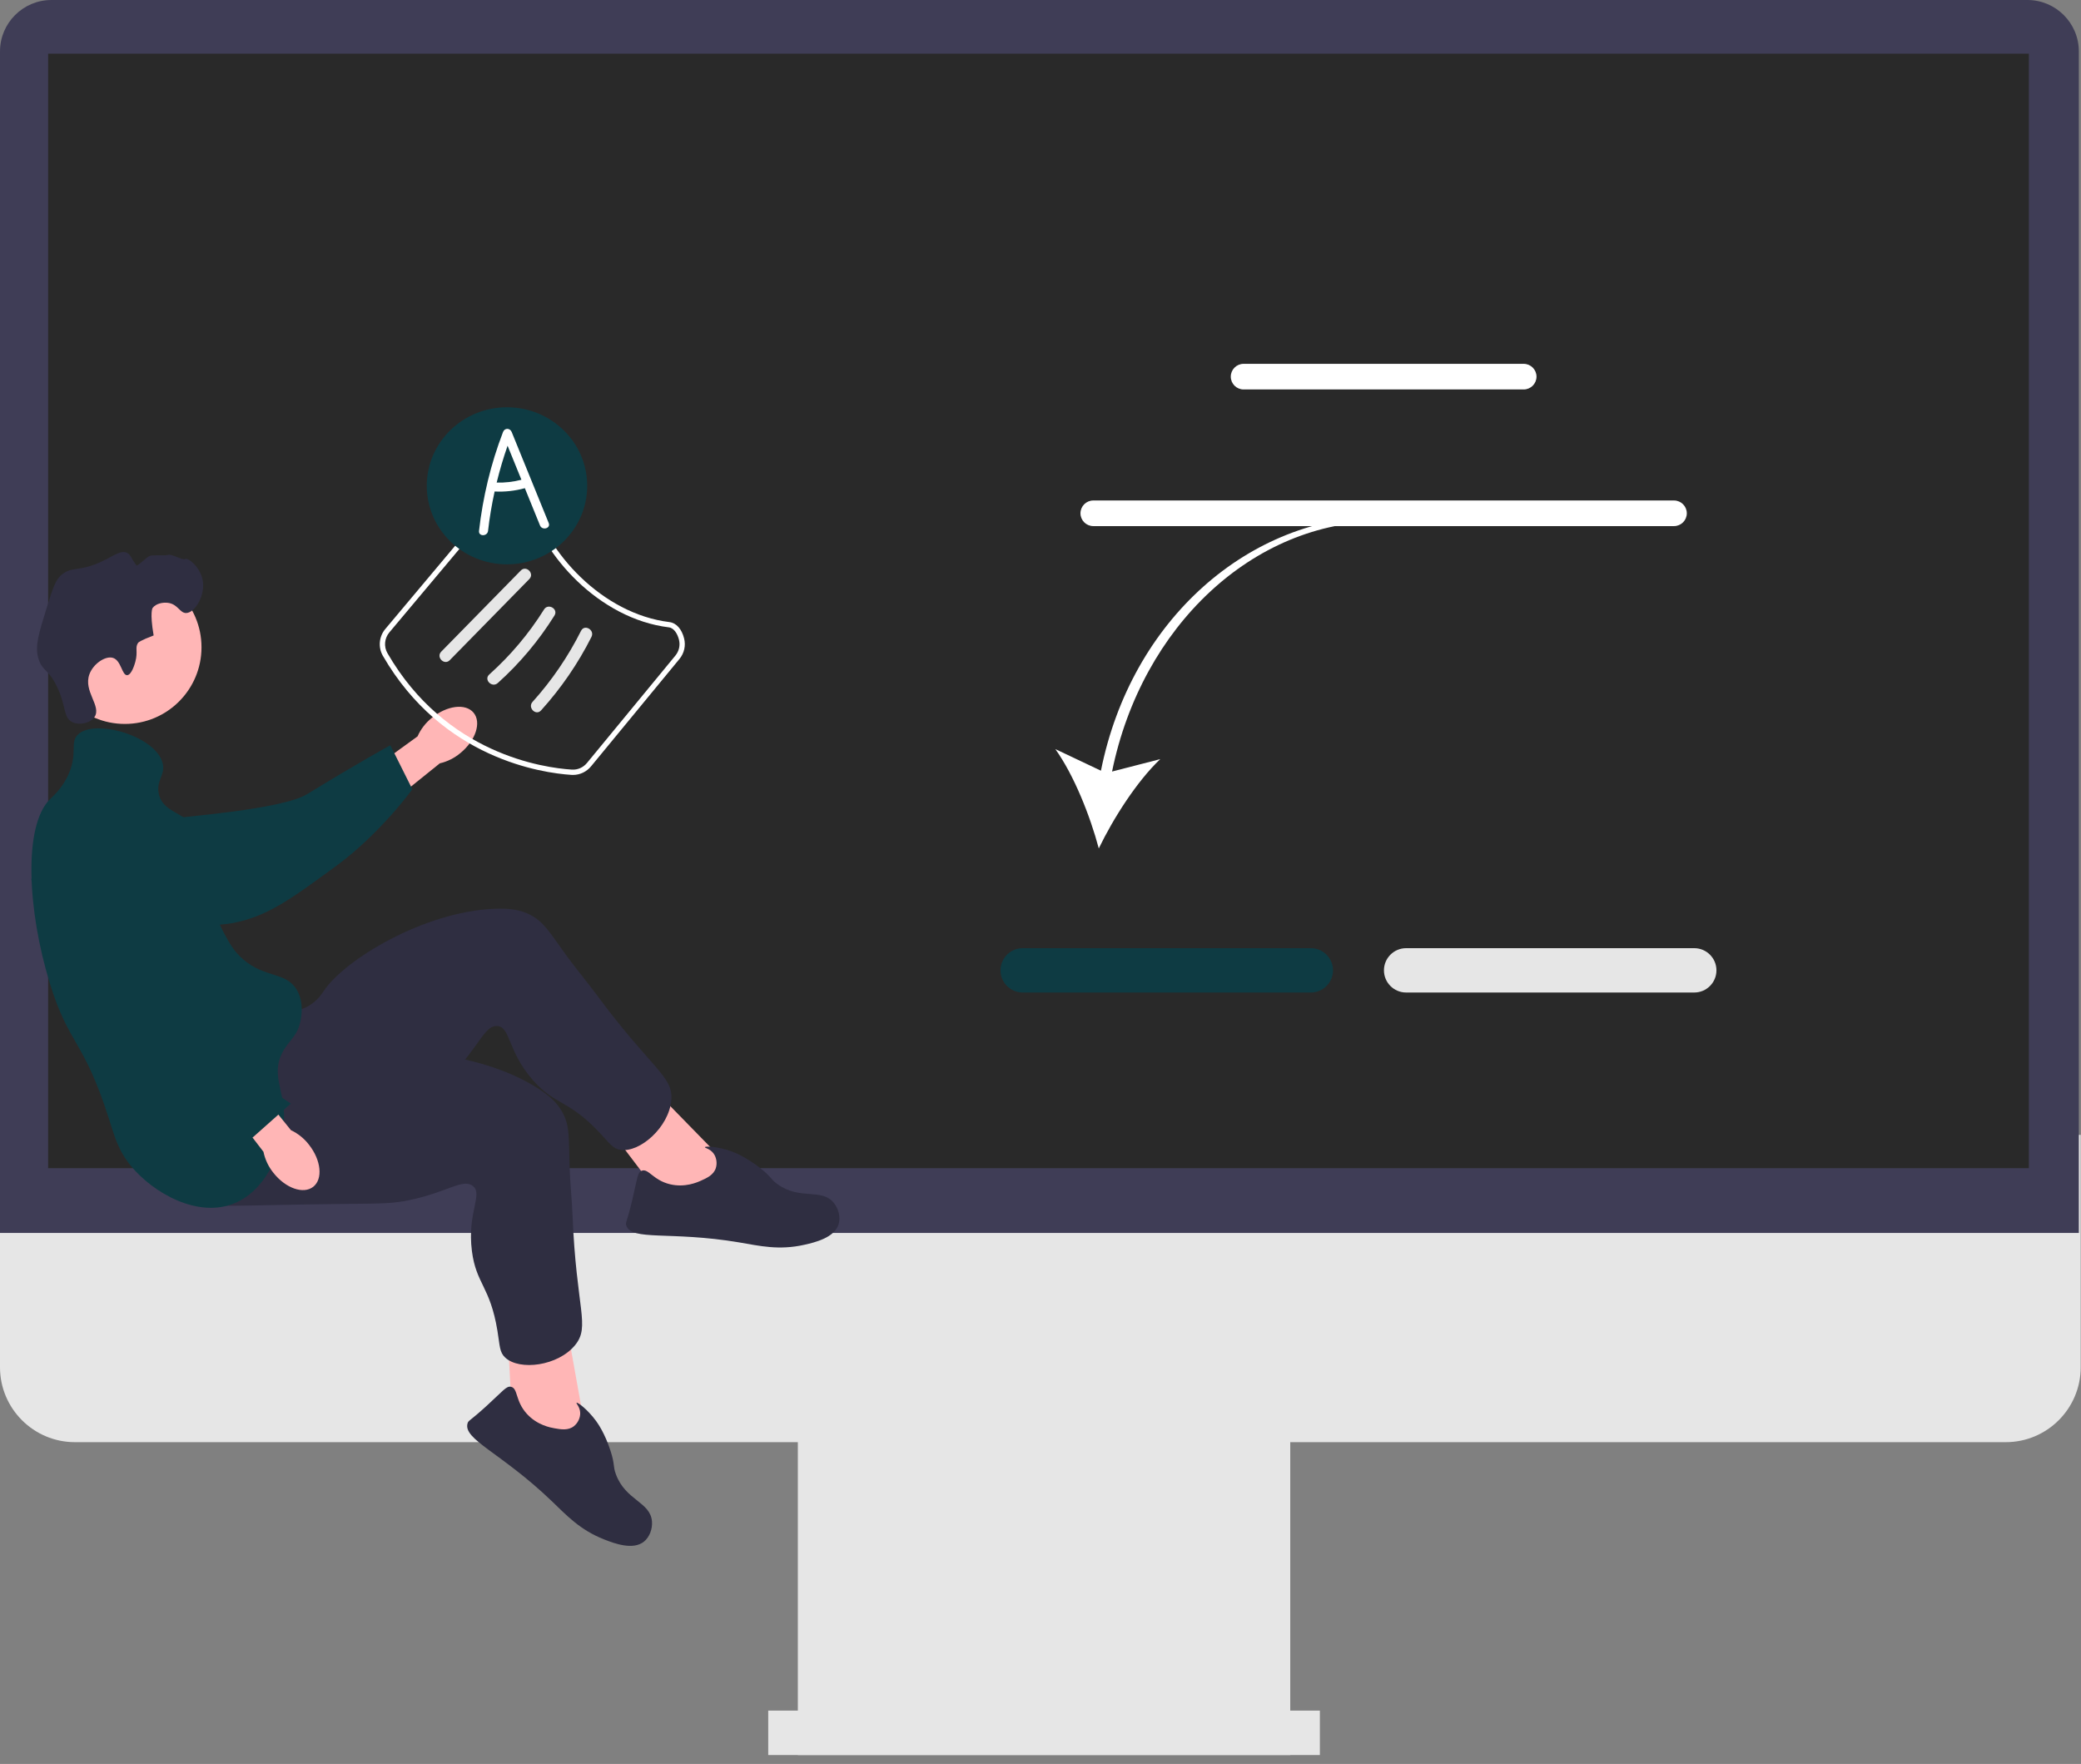 <svg width="597" height="506" viewBox="0 0 597 506" fill="none" xmlns="http://www.w3.org/2000/svg">
<rect x="0" y="0" width="597" height="506" fill="#808080" stroke="none"/>
<g clip-path="url(#clip0_400_252)">
<path d="M575.427 413.696H21.485C9.638 413.696 0 404.058 0 392.211V325.54H596.912V392.211C596.912 404.058 587.274 413.696 575.427 413.696Z" fill="#E6E6E6"/>
<path d="M370.149 402.543H228.887V503.445H370.149V402.543Z" fill="#E6E6E6"/>
<path d="M378.647 490.699H220.391V503.445H378.647V490.699Z" fill="#E6E6E6"/>
<path d="M596.381 353.686H0V14.744C0 6.614 6.614 0 14.744 0H581.637C589.767 0 596.381 6.614 596.381 14.744V353.686Z" fill="#3F3D56"/>
<path d="M582.043 15.401H13.809V335.099H582.043V15.401Z" fill="#292929"/>
<path d="M123.853 205.95C128.202 202.356 133.581 201.687 135.868 204.455C138.154 207.223 136.482 212.38 132.131 215.974C130.412 217.434 128.369 218.461 126.173 218.969L107.553 233.963L100.703 225.075L119.786 211.237C120.7 209.175 122.094 207.362 123.853 205.95Z" fill="#FFB6B6"/>
<path d="M16.231 239.779C16.222 239.116 16.228 233.332 20.51 229.676C25.429 225.477 32.37 227.177 34.804 227.773C40.428 229.15 40.889 231.563 46.17 234.041C56.051 238.679 43.671 236.305 49.55 234.818C51.585 234.303 80.862 232.273 88.15 227.787C102.323 219.064 111.981 213.774 111.981 213.774L118.294 226.4C118.294 226.4 109.165 239.094 96.317 248.498C83.138 258.143 76.548 262.966 66.534 264.83C65.671 264.99 44.461 268.612 27.378 255.849C23.482 252.938 16.343 247.604 16.231 239.779Z" fill="#0E3B43"/>
<path d="M35.815 207.667C47.961 207.667 57.808 197.821 57.808 185.675C57.808 173.529 47.961 163.682 35.815 163.682C23.669 163.682 13.822 173.529 13.822 185.675C13.822 197.821 23.669 207.667 35.815 207.667Z" fill="#FFB6B6"/>
<path d="M208.054 333.43L185.405 310.246L173.713 322.442L190.588 344.671L207.326 346.586L208.054 333.43Z" fill="#FFB6B6"/>
<path d="M78.725 289.954C80.049 290.064 84.259 290.908 88.283 288.694C91.029 287.183 92.438 284.936 92.913 284.222C98.815 275.359 121.466 261.537 141.794 260.687C146.398 260.494 149.428 261.028 152.182 262.463C156.088 264.499 157.647 267.415 162.602 274.246C165.313 277.983 168.313 281.503 171.056 285.216C187.118 306.952 193.207 308.658 192.585 315.627C191.895 323.359 183.556 330.694 178.014 329.847C175.744 329.5 174.865 327.922 171.833 324.727C162.942 315.36 159.263 317.09 152.933 309.915C145.543 301.538 146.51 294.592 142.654 294.324C139.079 294.075 137.559 300 129.925 307.872C126.432 311.474 123.945 313.126 116.367 318.383C86.856 338.856 86.385 340.295 80.43 341.928C77.824 342.642 59.33 347.713 52.742 339.644C42.432 327.017 66.788 288.962 78.725 289.954Z" fill="#2F2E41"/>
<path d="M201.129 338.669C202.795 337.921 204.742 337.046 205.369 335.035C205.793 333.674 205.549 331.996 204.672 330.837C203.661 329.499 202.164 329.323 202.225 329.086C202.317 328.725 205.856 328.866 209.742 330.24C210.475 330.499 213.797 331.713 218.022 335.011C221.407 337.654 220.952 338.184 223.075 339.708C229.591 344.386 235.703 340.699 239.229 345.086C240.59 346.779 241.17 349.183 240.598 351.126C239.447 355.03 233.855 356.373 230.798 357.066C223.437 358.737 217.865 357.373 212.046 356.393C192.26 353.059 181.142 356.095 179.655 351.511C179.373 350.644 179.83 350.718 181.356 344.351C182.862 338.067 182.812 336.341 184.095 335.838C186.025 335.081 187.321 338.526 192.184 339.705C196.494 340.75 200.049 339.154 201.129 338.669Z" fill="#2F2E41"/>
<path d="M167.786 409.275L162.064 377.373L145.541 380.899L147.021 408.768L159.796 419.751L167.786 409.275Z" fill="#FFB6B6"/>
<path d="M85.187 300.678C86.221 301.513 89.231 304.574 93.804 305.002C96.924 305.294 99.351 304.226 100.146 303.902C110.006 299.882 136.51 301.165 153.808 311.876C157.726 314.302 159.934 316.445 161.406 319.179C163.495 323.057 163.147 326.345 163.412 334.781C163.557 339.395 164.062 343.992 164.247 348.605C165.332 375.61 169.412 380.441 164.984 385.858C160.071 391.867 149.053 393.255 144.942 389.442C143.259 387.88 143.418 386.081 142.703 381.735C140.606 368.991 136.591 368.357 135.382 358.865C133.971 347.784 138.672 342.579 135.632 340.192C132.813 337.978 128.228 342.028 117.491 344.255C112.578 345.274 109.592 345.244 100.37 345.339C64.455 345.708 63.257 346.634 57.412 344.641C54.855 343.769 36.705 337.579 35.785 327.203C34.344 310.966 75.867 293.154 85.187 300.678Z" fill="#2F2E41"/>
<path d="M159.116 409.722C160.914 410.038 163.017 410.408 164.665 409.096C165.78 408.208 166.52 406.682 166.446 405.231C166.36 403.556 165.221 402.569 165.404 402.407C165.683 402.161 168.532 404.265 170.976 407.583C171.437 408.21 173.504 411.079 175.148 416.181C176.465 420.269 175.791 420.452 176.691 422.905C179.457 430.435 186.584 430.816 187.038 436.426C187.214 438.591 186.344 440.906 184.779 442.193C181.635 444.777 176.253 442.748 173.335 441.605C166.306 438.853 162.461 434.596 158.197 430.518C143.697 416.648 132.792 412.918 134.135 408.289C134.389 407.413 134.727 407.731 139.564 403.32C144.339 398.966 145.267 397.51 146.61 397.814C148.633 398.271 147.771 401.85 151.133 405.556C154.112 408.841 157.95 409.516 159.116 409.722Z" fill="#2F2E41"/>
<path d="M38.814 189.879C39.67 186.817 38.595 185.7 39.691 184.326C39.691 184.326 40.132 183.772 44.075 182.28C42.912 175.529 43.783 174.388 43.783 174.388C44.787 173.072 46.798 172.754 48.168 172.926C51.063 173.29 51.576 175.908 53.429 175.849C55.989 175.768 59.059 170.644 58.106 166.204C57.328 162.581 53.977 159.891 53.137 160.358C52.304 160.821 49.305 158.78 48.168 159.188C47.391 159.468 43.735 159.096 42.906 159.481C42.001 159.901 39.409 162.516 39.161 162.186C37.438 159.897 37.475 159.097 36.476 158.604C34.705 157.73 32.78 159.346 29.461 160.942C22.631 164.227 20.631 162.268 17.477 165.034C15.883 166.432 15.029 169.103 13.385 174.388C11.086 181.779 9.936 185.474 11.046 189.002C12.179 192.601 13.846 191.818 16.308 196.894C19.048 202.545 18.103 205.83 20.692 207.124C22.693 208.125 25.909 207.488 27.123 205.663C29.201 202.538 23.829 198.311 25.661 193.387C26.786 190.364 30.256 188.072 32.384 188.71C34.79 189.432 34.967 193.746 36.476 193.679C37.768 193.622 38.665 190.413 38.814 189.879Z" fill="#2F2E41"/>
<path d="M22.154 210.924C26.655 205.878 44.986 211.101 46.707 219.108C47.415 222.402 44.802 223.793 45.538 227.585C46.614 233.131 52.707 232.753 57.23 238.4C63.65 246.416 57.035 254.251 64.245 267.629C65.785 270.487 67.083 272.897 69.798 275.228C76.028 280.579 81.825 278.744 84.997 283.705C87.369 287.415 86.395 291.987 86.166 293.058C85.23 297.45 82.693 298.521 80.905 302.119C77.931 308.107 81.299 312.503 81.49 319.657C81.729 328.608 76.972 341.015 67.46 345.086C56.773 349.66 43.883 342.085 37.646 334.564C33.924 330.076 32.844 325.936 31.215 320.826C23.939 297.989 19.827 300.054 14.262 281.951C7.901 261.256 6.65 237.011 14.262 229.339C15.271 228.322 18.048 225.971 19.816 221.739C22.195 216.044 20.14 213.183 22.154 210.924Z" fill="#0E3B43"/>
<path d="M88.653 328.391C92.142 332.824 92.683 338.218 89.861 340.438C87.039 342.658 81.924 340.864 78.434 336.428C77.016 334.676 76.038 332.609 75.582 330.401L61.035 311.43L68.552 305.697L83.463 324.2C85.503 325.162 87.282 326.599 88.653 328.391Z" fill="#FFB6B6"/>
<path d="M35.377 230.155C36.024 230.011 41.688 228.837 46.14 232.283C51.255 236.241 51.007 243.383 50.92 245.888C50.72 251.674 48.452 252.618 47.103 258.294C44.579 268.912 49.386 278.781 52.041 284.233C52.96 286.12 55.913 291.895 61.791 298.114C73.223 310.209 83.424 316.574 83.424 316.574L72.466 326.314C72.466 326.314 55.011 320.994 43.183 310.335C31.051 299.401 12.394 260.716 8.526 251.292C8.193 250.481 12.911 263.674 21.92 244.347C23.975 239.938 27.739 231.861 35.377 230.155Z" fill="#0E3B43"/>
<path d="M315.838 221.081L302.754 214.883C308.12 222.372 312.744 234.069 315.22 243.376C319.411 234.706 326.168 224.098 332.856 217.762L319.028 221.319C327.549 179.559 359.598 149.58 396.298 149.58L396.818 148.071C358.483 148.071 324.538 177.635 315.838 221.081Z" fill="white"/>
<path d="M376.056 284.71H293.388C289.882 284.71 287.029 281.857 287.029 278.351C287.029 274.844 289.882 271.992 293.388 271.992H376.056C379.563 271.992 382.415 274.844 382.415 278.351C382.415 281.857 379.563 284.71 376.056 284.71Z" fill="#0E3B43"/>
<path d="M486.056 284.71H403.388C399.882 284.71 397.029 281.857 397.029 278.351C397.029 274.844 399.882 271.992 403.388 271.992H486.056C489.563 271.992 492.415 274.844 492.415 278.351C492.415 281.857 489.563 284.71 486.056 284.71Z" fill="#E6E6E6"/>
<path d="M437.119 111.717H356.762C354.736 111.717 353.088 110.069 353.088 108.043C353.088 106.017 354.736 104.37 356.762 104.37H437.119C439.145 104.37 440.793 106.017 440.793 108.043C440.793 110.069 439.145 111.717 437.119 111.717Z" fill="white"/>
<path d="M480.239 150.916H313.641C311.615 150.916 309.967 149.267 309.967 147.241C309.967 145.216 311.615 143.568 313.641 143.568H480.239C482.265 143.568 483.913 145.216 483.913 147.241C483.913 149.267 482.265 150.916 480.239 150.916Z" fill="white"/>
<path d="M164.368 222.297C164.226 222.297 164.085 222.292 163.943 222.283C155.574 221.745 126.938 217.693 109.843 188.135C108.434 185.701 108.711 182.607 110.533 180.436L142.193 142.715C143.488 141.172 145.488 140.283 147.513 140.308C148.913 140.341 152.228 140.695 152.872 143.25C156.675 158.346 172.735 176.097 192.049 178.45C194.007 178.688 195.578 180.434 196.253 183.121C196.779 185.213 196.293 187.37 194.918 189.038L169.556 219.836C168.267 221.4 166.377 222.297 164.368 222.297ZM147.392 141.825C145.844 141.825 144.34 142.518 143.356 143.69L111.696 181.412C110.283 183.095 110.067 185.491 111.157 187.374C127.875 216.281 155.862 220.242 164.041 220.767C165.711 220.879 167.315 220.168 168.384 218.87L193.746 188.072C194.811 186.78 195.188 185.111 194.781 183.491C194.382 181.906 193.407 180.144 191.865 179.956C171.913 177.526 155.325 159.203 151.399 143.62C151.081 142.359 149.167 141.866 147.482 141.826C147.452 141.825 147.422 141.825 147.392 141.825Z" fill="white"/>
<path d="M129.029 189.376L151.855 166.103C153.415 164.512 150.97 162.064 149.408 163.657L126.583 186.93C125.022 188.521 127.467 190.969 129.029 189.376Z" fill="#E6E6E6"/>
<path d="M142.806 195.933C149.106 190.286 154.58 183.749 159.063 176.575C160.246 174.681 157.254 172.943 156.075 174.829C151.742 181.764 146.45 188.028 140.36 193.486C138.699 194.975 141.152 197.416 142.806 195.933Z" fill="#E6E6E6"/>
<path d="M155.223 203.784C160.959 197.431 165.841 190.34 169.684 182.691C170.682 180.707 167.698 178.953 166.697 180.945C162.983 188.335 158.319 195.198 152.777 201.338C151.288 202.987 153.727 205.441 155.223 203.784Z" fill="#E6E6E6"/>
<path d="M145.444 161.885C158.154 161.885 168.457 151.799 168.457 139.357C168.457 126.916 158.154 116.83 145.444 116.83C132.735 116.83 122.432 126.916 122.432 139.357C122.432 151.799 132.735 161.885 145.444 161.885Z" fill="#0E3B43"/>
<path d="M157.417 150.044C153.878 141.342 150.339 132.64 146.8 123.938C146.311 122.737 144.78 122.694 144.303 123.938C140.806 133.061 138.52 142.581 137.422 152.287C137.235 153.94 139.826 153.927 140.011 152.287C140.441 148.489 141.08 144.719 141.899 140.989C144.815 141.142 147.756 140.815 150.57 140.036C152.02 143.601 153.47 147.167 154.92 150.732C155.54 152.255 158.046 151.589 157.417 150.044ZM142.486 138.429C143.358 134.859 144.404 131.331 145.617 127.86L149.586 137.618C147.262 138.228 144.884 138.5 142.486 138.429Z" fill="white"/>
</g>
<defs>
<clipPath id="clip0_400_252">
<rect width="596.912" height="505.575" fill="white"/>
</clipPath>
</defs>
</svg>
